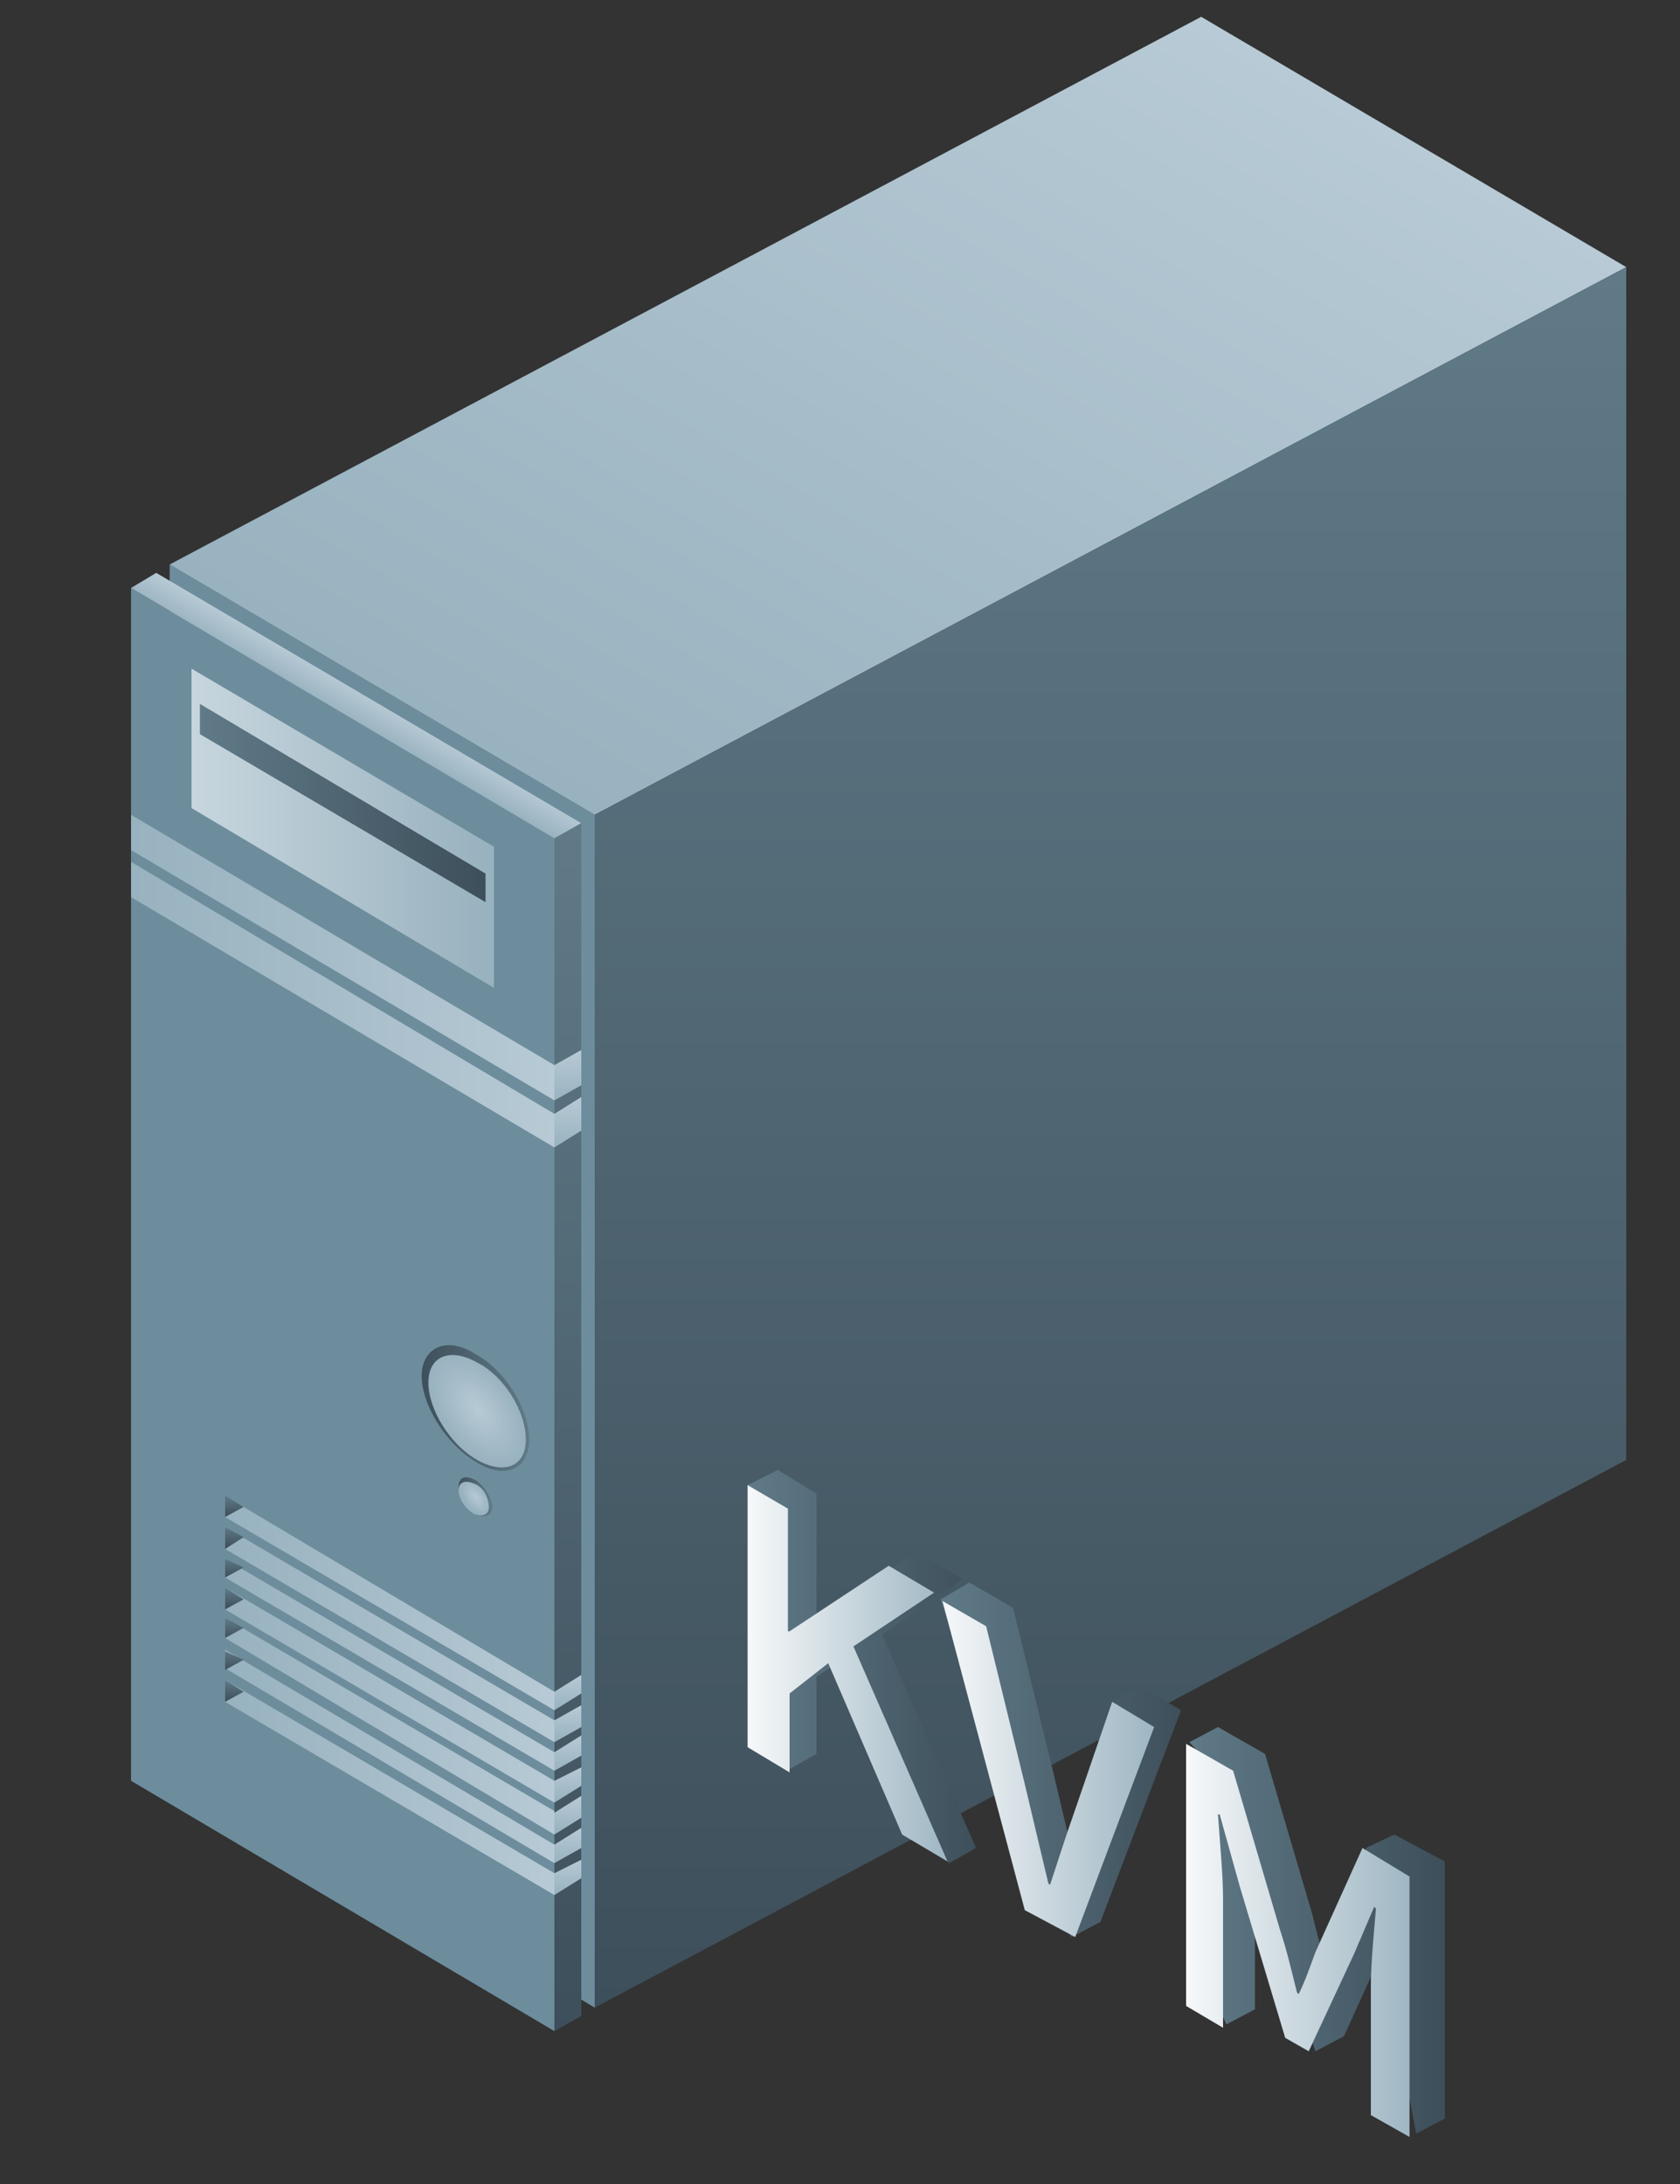 <?xml version="1.0" encoding="utf-8"?>
<!-- Generator: Adobe Illustrator 16.0.0, SVG Export Plug-In . SVG Version: 6.00 Build 0)  -->
<!DOCTYPE svg PUBLIC "-//W3C//DTD SVG 1.1//EN" "http://www.w3.org/Graphics/SVG/1.1/DTD/svg11.dtd">
<svg version="1.1" id="图层_1" xmlns="http://www.w3.org/2000/svg" xmlns:xlink="http://www.w3.org/1999/xlink" x="0px" y="0px"
	 width="100px" height="130px" viewBox="0 -15 100 130" style="enable-background:new 0 -15 100 130;" xml:space="preserve">
<rect x="0" y="-15" width="100" height="130" fill="#333333" stroke="none"/>
<style type="text/css">
<![CDATA[
	.st0{fill:url(#SVGID_1_);}
	.st1{fill:url(#SVGID_2_);}
	.st2{fill:url(#SVGID_3_);}
	.st3{fill:url(#SVGID_4_);}
	.st4{fill:url(#SVGID_5_);}
	.st5{fill:url(#SVGID_6_);}
	.st6{fill:url(#SVGID_7_);}
	.st7{fill:url(#SVGID_8_);}
	.st8{fill:url(#SVGID_9_);}
	.st9{fill:#6D8D9D;}
	.st10{fill:url(#SVGID_10_);}
	.st11{fill:url(#SVGID_11_);}
	.st12{fill:url(#SVGID_12_);}
	.st13{fill:url(#SVGID_13_);}
	.st14{fill:url(#SVGID_14_);}
	.st15{fill:url(#SVGID_15_);}
	.st16{fill:url(#SVGID_16_);}
	.st17{fill:url(#SVGID_17_);}
	.st18{fill:url(#SVGID_18_);}
	.st19{fill:url(#SVGID_19_);}
	.st20{fill:url(#SVGID_20_);}
	.st21{fill:url(#SVGID_21_);}
	.st22{fill:url(#SVGID_22_);}
	.st23{fill:url(#SVGID_23_);}
	.st24{fill:url(#SVGID_24_);}
	.st25{fill:url(#SVGID_25_);}
	.st26{fill:url(#SVGID_26_);}
	.st27{fill:url(#SVGID_27_);}
	.st28{fill:url(#SVGID_28_);}
	.st29{fill:url(#SVGID_29_);}
	.st30{fill:url(#SVGID_30_);}
	.st31{fill:url(#SVGID_31_);}
	.st32{fill:url(#SVGID_32_);}
	.st33{fill:url(#SVGID_33_);}
	.st34{fill:url(#SVGID_34_);}
	.st35{fill:url(#SVGID_35_);}
	.st36{fill:url(#SVGID_36_);}
	.st37{fill:url(#SVGID_37_);}
	.st38{fill:url(#SVGID_38_);}
	.st39{fill:url(#SVGID_39_);}
	.st40{fill:url(#SVGID_40_);}
	.st41{fill:url(#SVGID_41_);}
]]>
</style>
<g>
	<g>
		<g>
			<polygon class="st9" points="35.4,104.5 10.1,89.5 10.1,18.6 35.4,33.5 			"/>
			
				<linearGradient id="SVGID_1_" gradientUnits="userSpaceOnUse" x1="294.666" y1="-280.406" x2="324.234" y2="-229.192" gradientTransform="matrix(1 0 0 -1 -256 -245)">
				<stop  offset="0" style="stop-color:#98B2BF"/>
				<stop  offset="1" style="stop-color:#B7CAD5"/>
			</linearGradient>
			<polygon class="st0" points="10.1,18.6 71.5,-14 96.8,0.9 35.4,33.5 			"/>
			
				<linearGradient id="SVGID_2_" gradientUnits="userSpaceOnUse" x1="322.1" y1="-349.549" x2="322.1" y2="-245.95" gradientTransform="matrix(1 0 0 -1 -256 -245)">
				<stop  offset="0" style="stop-color:#3D4F5A"/>
				<stop  offset="1" style="stop-color:#607A88"/>
			</linearGradient>
			<polygon class="st1" points="35.4,104.5 96.8,71.9 96.8,0.9 35.4,33.5 			"/>
		</g>
		<polygon class="st9" points="33,105.9 7.8,91 7.8,20 33,34.9 		"/>
		
			<linearGradient id="SVGID_3_" gradientUnits="userSpaceOnUse" x1="267.412" y1="-279.35" x2="285.455" y2="-279.35" gradientTransform="matrix(1 0 0 -1 -256 -245)">
			<stop  offset="0" style="stop-color:#C7D6DE"/>
			<stop  offset="1" style="stop-color:#97B1BE"/>
		</linearGradient>
		<polygon class="st2" points="29.4,43.8 11.4,33.1 11.4,24.8 29.4,35.4 		"/>
		
			<linearGradient id="SVGID_4_" gradientUnits="userSpaceOnUse" x1="267.911" y1="-277.85" x2="284.954" y2="-277.85" gradientTransform="matrix(1 0 0 -1 -256 -245)">
			<stop  offset="0" style="stop-color:#607A88"/>
			<stop  offset="1" style="stop-color:#3D4F5A"/>
		</linearGradient>
		<polygon class="st3" points="28.9,38.7 11.9,28.7 11.9,26.9 28.9,37 		"/>
		
			<linearGradient id="SVGID_5_" gradientUnits="userSpaceOnUse" x1="276.731" y1="-272.861" x2="277.659" y2="-271.252" gradientTransform="matrix(1 0 0 -1 -256 -245)">
			<stop  offset="0" style="stop-color:#98B2BF"/>
			<stop  offset="1" style="stop-color:#B7CAD5"/>
		</linearGradient>
		<polygon class="st4" points="7.8,20 9.3,19.1 34.6,34 33,34.9 		"/>
		
			<linearGradient id="SVGID_6_" gradientUnits="userSpaceOnUse" x1="289.85" y1="-350.949" x2="289.85" y2="-279.049" gradientTransform="matrix(1 0 0 -1 -256 -245)">
			<stop  offset="0" style="stop-color:#3D4F5A"/>
			<stop  offset="1" style="stop-color:#607A88"/>
		</linearGradient>
		<polygon class="st5" points="33,105.9 34.6,105 34.6,34 33,34.9 		"/>
		<g>
			<g>
				<g>
					
						<linearGradient id="SVGID_7_" gradientUnits="userSpaceOnUse" x1="263.779" y1="-287.049" x2="289.079" y2="-287.049" gradientTransform="matrix(1 0 0 -1 -256 -245)">
						<stop  offset="0" style="stop-color:#98B2BF"/>
						<stop  offset="1" style="stop-color:#B7CAD5"/>
					</linearGradient>
					<polygon class="st6" points="33,50.5 7.8,35.6 7.8,33.5 33,48.4 					"/>
				</g>
				
					<linearGradient id="SVGID_8_" gradientUnits="userSpaceOnUse" x1="289.85" y1="-295.543" x2="289.85" y2="-292.538" gradientTransform="matrix(1 0 0 -1 -256 -245)">
					<stop  offset="0" style="stop-color:#98B2BF"/>
					<stop  offset="1" style="stop-color:#B7CAD5"/>
				</linearGradient>
				<polygon class="st7" points="33,50.5 34.6,49.6 34.6,47.5 33,48.4 				"/>
			</g>
		</g>
		<g>
			<g>
				<g>
					
						<linearGradient id="SVGID_9_" gradientUnits="userSpaceOnUse" x1="263.779" y1="-289.85" x2="289.079" y2="-289.85" gradientTransform="matrix(1 0 0 -1 -256 -245)">
						<stop  offset="0" style="stop-color:#98B2BF"/>
						<stop  offset="1" style="stop-color:#B7CAD5"/>
					</linearGradient>
					<polygon class="st8" points="33,53.3 7.8,38.4 7.8,36.3 33,51.3 					"/>
				</g>
				
					<linearGradient id="SVGID_10_" gradientUnits="userSpaceOnUse" x1="289.85" y1="-298.333" x2="289.85" y2="-295.327" gradientTransform="matrix(1 0 0 -1 -256 -245)">
					<stop  offset="0" style="stop-color:#98B2BF"/>
					<stop  offset="1" style="stop-color:#B7CAD5"/>
				</linearGradient>
				<polygon class="st10" points="33,53.3 34.6,52.3 34.6,50.3 33,51.3 				"/>
			</g>
		</g>
		
			<linearGradient id="SVGID_11_" gradientUnits="userSpaceOnUse" x1="269.498" y1="-336.399" x2="289.099" y2="-336.399" gradientTransform="matrix(1 0 0 -1 -256 -245)">
			<stop  offset="0" style="stop-color:#98B2BF"/>
			<stop  offset="1" style="stop-color:#B7CAD5"/>
		</linearGradient>
		<polygon class="st11" points="33,96.5 33,97.8 13.4,86.3 13.4,85 		"/>
		
			<linearGradient id="SVGID_12_" gradientUnits="userSpaceOnUse" x1="289.85" y1="-342.76" x2="289.85" y2="-340.612" gradientTransform="matrix(1 0 0 -1 -256 -245)">
			<stop  offset="0" style="stop-color:#98B2BF"/>
			<stop  offset="1" style="stop-color:#B7CAD5"/>
		</linearGradient>
		<polygon class="st12" points="33,97.8 34.6,96.8 34.6,95.7 33,96.5 		"/>
		
			<linearGradient id="SVGID_13_" gradientUnits="userSpaceOnUse" x1="269.498" y1="-334.55" x2="289.099" y2="-334.55" gradientTransform="matrix(1 0 0 -1 -256 -245)">
			<stop  offset="0" style="stop-color:#98B2BF"/>
			<stop  offset="1" style="stop-color:#B7CAD5"/>
		</linearGradient>
		<polygon class="st13" points="33,94.8 33,95.9 13.4,84.3 13.4,83.2 		"/>
		
			<linearGradient id="SVGID_14_" gradientUnits="userSpaceOnUse" x1="289.85" y1="-340.937" x2="289.85" y2="-338.791" gradientTransform="matrix(1 0 0 -1 -256 -245)">
			<stop  offset="0" style="stop-color:#98B2BF"/>
			<stop  offset="1" style="stop-color:#B7CAD5"/>
		</linearGradient>
		<polygon class="st14" points="33,95.9 34.6,95 34.6,93.8 33,94.8 		"/>
		
			<linearGradient id="SVGID_15_" gradientUnits="userSpaceOnUse" x1="269.498" y1="-332.75" x2="289.099" y2="-332.75" gradientTransform="matrix(1 0 0 -1 -256 -245)">
			<stop  offset="0" style="stop-color:#98B2BF"/>
			<stop  offset="1" style="stop-color:#B7CAD5"/>
		</linearGradient>
		<polygon class="st15" points="33,92.8 33,94.2 13.4,82.5 13.4,81.3 		"/>
		
			<linearGradient id="SVGID_16_" gradientUnits="userSpaceOnUse" x1="289.85" y1="-339.116" x2="289.85" y2="-336.966" gradientTransform="matrix(1 0 0 -1 -256 -245)">
			<stop  offset="0" style="stop-color:#98B2BF"/>
			<stop  offset="1" style="stop-color:#B7CAD5"/>
		</linearGradient>
		<polygon class="st16" points="33,94.2 34.6,93.2 34.6,91.9 33,92.9 		"/>
		
			<linearGradient id="SVGID_17_" gradientUnits="userSpaceOnUse" x1="269.498" y1="-330.899" x2="289.099" y2="-330.899" gradientTransform="matrix(1 0 0 -1 -256 -245)">
			<stop  offset="0" style="stop-color:#98B2BF"/>
			<stop  offset="1" style="stop-color:#B7CAD5"/>
		</linearGradient>
		<polygon class="st17" points="33,91 33,92.3 13.4,80.8 13.4,79.5 		"/>
		
			<linearGradient id="SVGID_18_" gradientUnits="userSpaceOnUse" x1="289.85" y1="-337.291" x2="289.85" y2="-335.147" gradientTransform="matrix(1 0 0 -1 -256 -245)">
			<stop  offset="0" style="stop-color:#98B2BF"/>
			<stop  offset="1" style="stop-color:#B7CAD5"/>
		</linearGradient>
		<polygon class="st18" points="33,92.3 34.6,91.3 34.6,90.2 33,91 		"/>
		
			<linearGradient id="SVGID_19_" gradientUnits="userSpaceOnUse" x1="269.498" y1="-329.1" x2="289.099" y2="-329.1" gradientTransform="matrix(1 0 0 -1 -256 -245)">
			<stop  offset="0" style="stop-color:#98B2BF"/>
			<stop  offset="1" style="stop-color:#B7CAD5"/>
		</linearGradient>
		<polygon class="st19" points="33,89.3 33,90.4 13.4,78.9 13.4,77.8 		"/>
		
			<linearGradient id="SVGID_20_" gradientUnits="userSpaceOnUse" x1="289.85" y1="-335.47" x2="289.85" y2="-333.322" gradientTransform="matrix(1 0 0 -1 -256 -245)">
			<stop  offset="0" style="stop-color:#98B2BF"/>
			<stop  offset="1" style="stop-color:#B7CAD5"/>
		</linearGradient>
		<polygon class="st20" points="33,90.4 34.6,89.5 34.6,88.3 33,89.3 		"/>
		
			<linearGradient id="SVGID_21_" gradientUnits="userSpaceOnUse" x1="269.498" y1="-327.3" x2="289.099" y2="-327.3" gradientTransform="matrix(1 0 0 -1 -256 -245)">
			<stop  offset="0" style="stop-color:#98B2BF"/>
			<stop  offset="1" style="stop-color:#B7CAD5"/>
		</linearGradient>
		<polygon class="st21" points="33,87.4 33,88.7 13.4,77.2 13.4,75.9 		"/>
		
			<linearGradient id="SVGID_22_" gradientUnits="userSpaceOnUse" x1="289.85" y1="-333.647" x2="289.85" y2="-331.499" gradientTransform="matrix(1 0 0 -1 -256 -245)">
			<stop  offset="0" style="stop-color:#98B2BF"/>
			<stop  offset="1" style="stop-color:#B7CAD5"/>
		</linearGradient>
		<polygon class="st22" points="33,88.7 34.6,87.8 34.6,86.5 33,87.4 		"/>
		
			<linearGradient id="SVGID_23_" gradientUnits="userSpaceOnUse" x1="269.498" y1="-325.449" x2="289.099" y2="-325.449" gradientTransform="matrix(1 0 0 -1 -256 -245)">
			<stop  offset="0" style="stop-color:#98B2BF"/>
			<stop  offset="1" style="stop-color:#B7CAD5"/>
		</linearGradient>
		<polygon class="st23" points="33,85.7 33,86.8 13.4,75.3 13.4,74 14.5,74.7 		"/>
		
			<linearGradient id="SVGID_24_" gradientUnits="userSpaceOnUse" x1="289.85" y1="-331.826" x2="289.85" y2="-329.678" gradientTransform="matrix(1 0 0 -1 -256 -245)">
			<stop  offset="0" style="stop-color:#98B2BF"/>
			<stop  offset="1" style="stop-color:#B7CAD5"/>
		</linearGradient>
		<polygon class="st24" points="33,86.8 34.6,85.8 34.6,84.7 33,85.7 		"/>
		
			<linearGradient id="SVGID_25_" gradientUnits="userSpaceOnUse" x1="270" y1="-320.283" x2="270" y2="-319.073" gradientTransform="matrix(1 0 0 -1 -256 -245)">
			<stop  offset="0" style="stop-color:#3D4F5A"/>
			<stop  offset="1" style="stop-color:#607A88"/>
		</linearGradient>
		<polygon class="st25" points="14.5,74.7 13.4,75.3 13.4,74 		"/>
		
			<linearGradient id="SVGID_26_" gradientUnits="userSpaceOnUse" x1="270" y1="-322.112" x2="270" y2="-320.901" gradientTransform="matrix(1 0 0 -1 -256 -245)">
			<stop  offset="0" style="stop-color:#3D4F5A"/>
			<stop  offset="1" style="stop-color:#607A88"/>
		</linearGradient>
		<polygon class="st26" points="14.5,76.5 13.4,77.2 13.4,75.9 		"/>
		
			<linearGradient id="SVGID_27_" gradientUnits="userSpaceOnUse" x1="270" y1="-323.938" x2="270" y2="-322.728" gradientTransform="matrix(1 0 0 -1 -256 -245)">
			<stop  offset="0" style="stop-color:#3D4F5A"/>
			<stop  offset="1" style="stop-color:#607A88"/>
		</linearGradient>
		<polygon class="st27" points="14.5,78.3 13.4,78.9 13.4,77.8 		"/>
		
			<linearGradient id="SVGID_28_" gradientUnits="userSpaceOnUse" x1="270" y1="-325.766" x2="270" y2="-324.556" gradientTransform="matrix(1 0 0 -1 -256 -245)">
			<stop  offset="0" style="stop-color:#3D4F5A"/>
			<stop  offset="1" style="stop-color:#607A88"/>
		</linearGradient>
		<polygon class="st28" points="14.5,80.2 13.4,80.8 13.4,79.5 		"/>
		
			<linearGradient id="SVGID_29_" gradientUnits="userSpaceOnUse" x1="270" y1="-327.593" x2="270" y2="-326.384" gradientTransform="matrix(1 0 0 -1 -256 -245)">
			<stop  offset="0" style="stop-color:#3D4F5A"/>
			<stop  offset="1" style="stop-color:#607A88"/>
		</linearGradient>
		<polygon class="st29" points="14.5,81.9 13.4,82.5 13.4,81.3 		"/>
		
			<linearGradient id="SVGID_30_" gradientUnits="userSpaceOnUse" x1="270" y1="-329.421" x2="270" y2="-328.211" gradientTransform="matrix(1 0 0 -1 -256 -245)">
			<stop  offset="0" style="stop-color:#3D4F5A"/>
			<stop  offset="1" style="stop-color:#607A88"/>
		</linearGradient>
		<polygon class="st30" points="14.5,83.8 13.4,84.4 13.4,83.3 		"/>
		
			<linearGradient id="SVGID_31_" gradientUnits="userSpaceOnUse" x1="270" y1="-331.25" x2="270" y2="-330.038" gradientTransform="matrix(1 0 0 -1 -256 -245)">
			<stop  offset="0" style="stop-color:#3D4F5A"/>
			<stop  offset="1" style="stop-color:#607A88"/>
		</linearGradient>
		<polygon class="st31" points="14.5,85.7 13.4,86.3 13.4,85 		"/>
		<g>
			
				<linearGradient id="SVGID_32_" gradientUnits="userSpaceOnUse" x1="281.026" y1="-335.127" x2="287.508" y2="-335.127" gradientTransform="matrix(1 0.589 0 -1 -256 -433.861)">
				<stop  offset="0" style="stop-color:#3D4F5A"/>
				<stop  offset="1" style="stop-color:#607A88"/>
			</linearGradient>
			<path class="st32" d="M31.5,70.7c0,1.8-1.5,2.4-3.2,1.3c-1.8-1.1-3.2-3.4-3.2-5.1s1.5-2.4,3.2-1.3C30,66.5,31.5,68.8,31.5,70.7z"
				/>
			
				<radialGradient id="SVGID_33_" cx="49.068" cy="-540.154" r="3.347" gradientTransform="matrix(0.858 0.505 0 -0.858 -13.658 -419.325)" gradientUnits="userSpaceOnUse">
				<stop  offset="0" style="stop-color:#B7CAD5"/>
				<stop  offset="1" style="stop-color:#98B2BF"/>
			</radialGradient>
			<path class="st33" d="M31.3,70.7c0,1.6-1.3,2.1-2.9,1.2s-2.9-3-2.9-4.6s1.3-2.1,2.9-1.2C30,66.9,31.3,69,31.3,70.7z"/>
		</g>
		<g>
			
				<linearGradient id="SVGID_34_" gradientUnits="userSpaceOnUse" x1="283.289" y1="-340.486" x2="285.244" y2="-340.486" gradientTransform="matrix(1 0.589 0 -1 -256 -433.861)">
				<stop  offset="0" style="stop-color:#3D4F5A"/>
				<stop  offset="1" style="stop-color:#607A88"/>
			</linearGradient>
			<path class="st34" d="M29.3,74.7c0,0.5-0.4,0.7-1,0.4c-0.5-0.3-1-1-1-1.6s0.4-0.7,1-0.4C28.8,73.4,29.3,74.2,29.3,74.7z"/>
			
				<radialGradient id="SVGID_35_" cx="48.926" cy="-546.299" r="1.008" gradientTransform="matrix(0.858 0.505 0 -0.858 -13.658 -419.325)" gradientUnits="userSpaceOnUse">
				<stop  offset="0" style="stop-color:#B7CAD5"/>
				<stop  offset="1" style="stop-color:#98B2BF"/>
			</radialGradient>
			<path class="st35" d="M29.1,74.7c0,0.5-0.4,0.6-0.9,0.4c-0.5-0.3-0.9-0.9-0.9-1.4s0.4-0.6,0.9-0.4C28.8,73.5,29.1,74.2,29.1,74.7
				z"/>
		</g>
	</g>
	<g>
		<g>
			
				<linearGradient id="SVGID_36_" gradientUnits="userSpaceOnUse" x1="300.574" y1="-329.249" x2="314.174" y2="-329.249" gradientTransform="matrix(1 0 0 -1 -256 -245)">
				<stop  offset="0" style="stop-color:#607A88"/>
				<stop  offset="1" style="stop-color:#3D4F5A"/>
			</linearGradient>
			<polygon class="st36" points="57.3,79 54.6,77.4 53,78.4 53,78.5 48.8,81.3 48.6,81.3 48.6,73.9 46.3,72.5 44.5,73.4 46.3,85.2 
				46.3,88 46.8,88.3 47,90.3 48.6,89.4 48.6,84.8 50.6,83.5 55.3,94.9 56.5,95.9 58.1,95 52.5,82.3 			"/>
			
				<linearGradient id="SVGID_37_" gradientUnits="userSpaceOnUse" x1="326.685" y1="-344.949" x2="341.773" y2="-344.949" gradientTransform="matrix(1 0 0 -1 -256 -245)">
				<stop  offset="0" style="stop-color:#607A88"/>
				<stop  offset="1" style="stop-color:#3D4F5A"/>
			</linearGradient>
			<path class="st37" d="M83,94.2L81.3,95l0.3,2l-1.4,3.2c-0.4,0.8-0.7,1.7-1,2.5l-0.1-0.1c-0.4-1.3-0.7-2.5-1-3.7l-2.8-9.5
				l-2.8-1.6l-1.7,0.9l1.7,1.9v12.1l-0.6,0.4l1.1,2.4l1.7-0.9v-7.7c0-0.2,0-0.3,0-0.5l3.6,10.7l1.7-0.9l2.4-5.3l1.3,7.6v1.3l0.2,0.1
				l0.4,2.1l1.7-0.9V95.8L83,94.2z M83.5,97.9l0.2-0.3l0.1,0.1c0,0.3-0.1,0.7-0.1,1.1L83.5,97.9z"/>
			
				<linearGradient id="SVGID_38_" gradientUnits="userSpaceOnUse" x1="312.106" y1="-334.75" x2="326.371" y2="-334.75" gradientTransform="matrix(1 0 0 -1 -256 -245)">
				<stop  offset="0" style="stop-color:#607A88"/>
				<stop  offset="1" style="stop-color:#3D4F5A"/>
			</linearGradient>
			<path class="st38" d="M66.3,86.3l0.4,1.5l0.5-0.2l-1.6,4.4c-0.5,1.5-0.9,2.8-1.4,4.2L64,96c-0.5-2.1-0.9-3.8-1.4-5.9l-2.3-9.4
				l-2.6-1.5L56,80.2l5.5,17.4l2.3,2.7l1.7-0.9l4.8-12.6l-2.5-1.5L66.3,86.3z"/>
		</g>
		<g>
			
				<linearGradient id="SVGID_39_" gradientUnits="userSpaceOnUse" x1="300.574" y1="-329.649" x2="312.475" y2="-329.649" gradientTransform="matrix(1 0 0 -1 -256 -245)">
				<stop  offset="0" style="stop-color:#F6F8F9"/>
				<stop  offset="1" style="stop-color:#9EB6C3"/>
			</linearGradient>
			<path class="st39" d="M44.5,73.4l2.4,1.4v7.3H47l5.9-3.9l2.7,1.6L50.8,83l5.6,12.8l-2.7-1.6L49.3,84L47,85.8v4.7l-2.5-1.5V73.4z"
				/>
			
				<linearGradient id="SVGID_40_" gradientUnits="userSpaceOnUse" x1="312.106" y1="-335.3" x2="324.688" y2="-335.3" gradientTransform="matrix(1 0 0 -1 -256 -245)">
				<stop  offset="0" style="stop-color:#F6F8F9"/>
				<stop  offset="1" style="stop-color:#9EB6C3"/>
			</linearGradient>
			<path class="st40" d="M56.1,80.3l2.6,1.5l2.3,9.4c0.5,2.1,0.9,3.8,1.4,5.9l0.1,0.1c0.5-1.5,0.9-2.8,1.4-4.2l2.3-6.7l2.5,1.5
				L64,100.3L61,98.7L56.1,80.3z"/>
			
				<linearGradient id="SVGID_41_" gradientUnits="userSpaceOnUse" x1="326.685" y1="-345.55" x2="340.088" y2="-345.55" gradientTransform="matrix(1 0 0 -1 -256 -245)">
				<stop  offset="0" style="stop-color:#F6F8F9"/>
				<stop  offset="1" style="stop-color:#9EB6C3"/>
			</linearGradient>
			<path class="st41" d="M70.6,88.8l2.8,1.6l2.8,9.5c0.4,1.2,0.7,2.5,1,3.7l0.1,0.1c0.4-0.8,0.7-1.7,1-2.5l2.8-6.2l2.8,1.7v15.5
				l-2.3-1.3v-7.7c0-1.4,0.2-3.3,0.3-4.6l-0.1-0.1l-1.2,2.8l-2.7,5.8l-1.4-0.8l-2.7-9L72.6,93h-0.1c0.1,1.5,0.3,3.6,0.3,5v7.7
				l-2.2-1.3V88.8z"/>
		</g>
	</g>
</g>
</svg>
